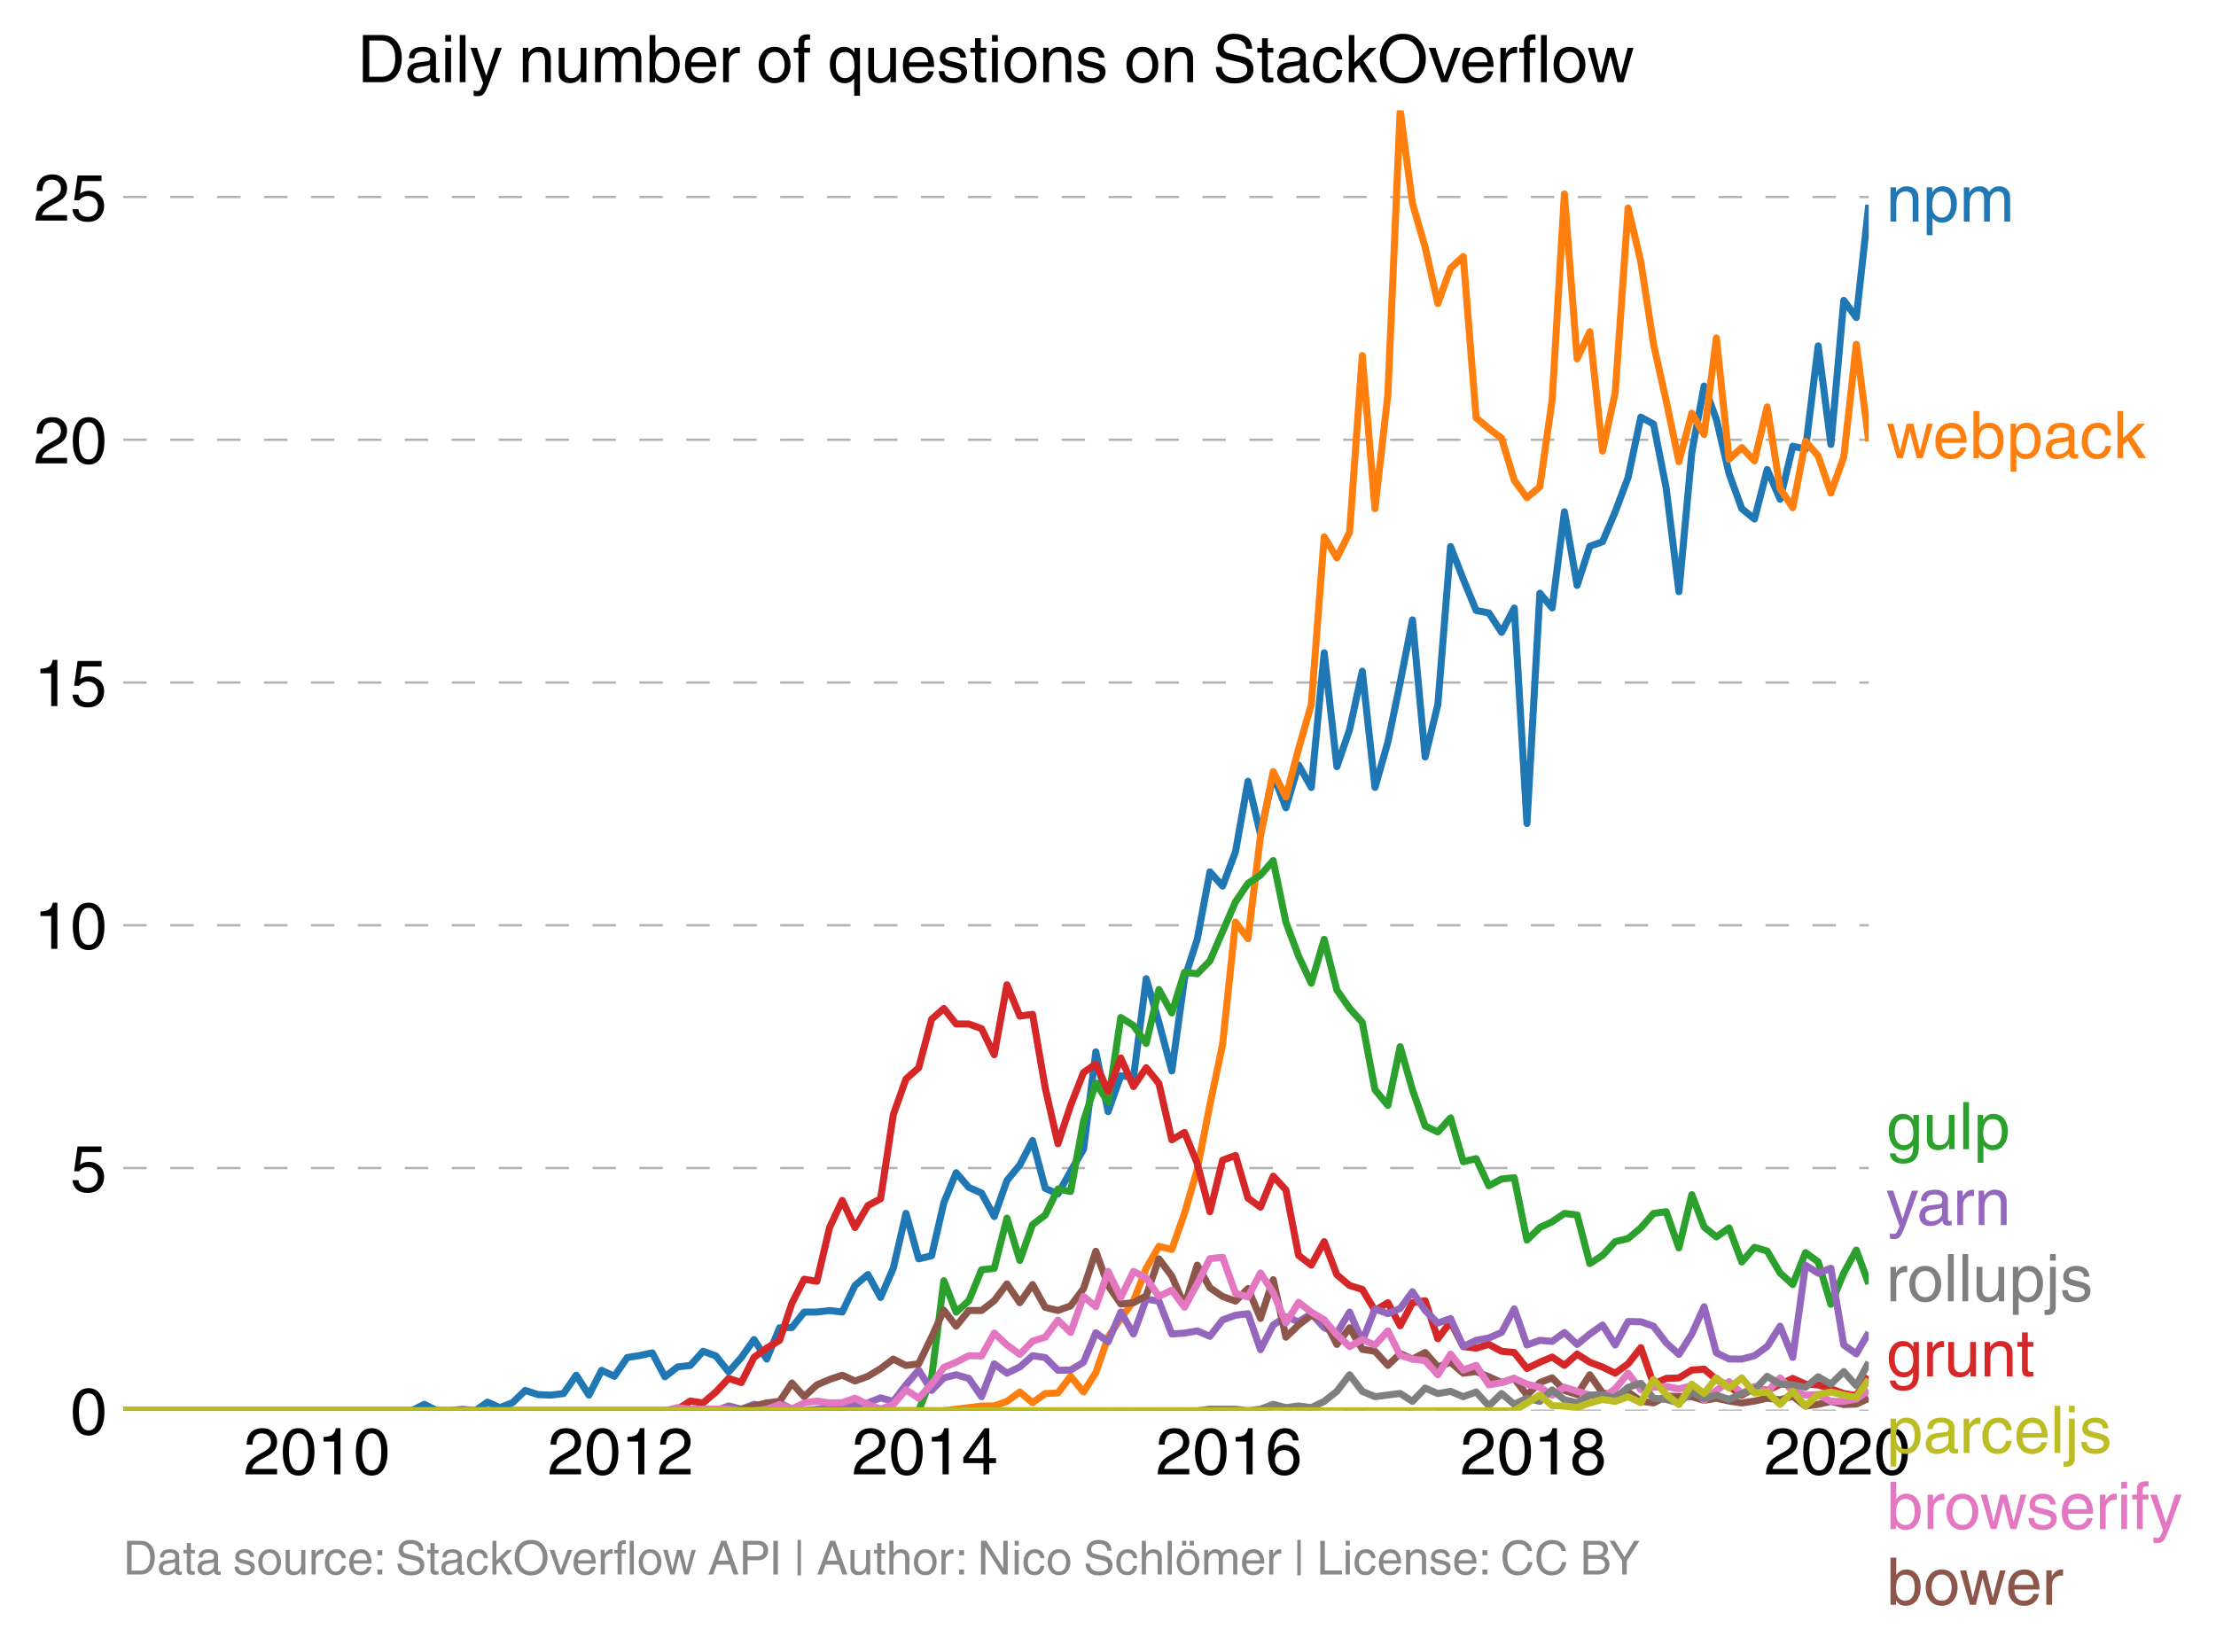 <svg height="469.56" viewBox="0 0 472.285 352.17" width="629.713" xmlns="http://www.w3.org/2000/svg" xmlns:xlink="http://www.w3.org/1999/xlink"><defs><style>*{stroke-linecap:butt;stroke-linejoin:round}</style></defs><g id="figure_1"><path d="M0 352.17h472.285V0H0z" fill="none" id="patch_1"/><g id="axes_1"><path d="M26.27 300.716h372v-277.2h-372z" fill="none" id="patch_2"/><g id="matplotlib.axis_1"><g id="xtick_1"><g id="text_1"><defs><path d="M4.39 45.125q0 12.39 6.391 18.781 6.406 6.407 17.938 6.407 9.656 0 15.812-5.86 6.157-5.86 6.157-15.14 0-7.22-3.547-12.188-3.532-4.953-10.422-8.703l-12.11-6.64Q13.922 15.921 12.5 8.296h38.188V0H2.593q.39 9.906 4.297 16.5 3.906 6.594 12.203 11.375l12.593 7.328q5.032 2.89 7.329 5.984 2.297 3.094 2.297 8.516 0 5.375-3.766 9.031-3.75 3.672-10.156 3.672-7.078 0-10.594-4.672-3.516-4.656-3.61-12.609z" id="HelveticaWorld-Regular-50"/><path d="M42.484 34.188q0 14.109-3.734 21.156-3.734 7.062-10.969 7.062-7.078 0-10.89-7.062-3.797-7.047-3.797-21.157 0-13.671 3.75-20.937Q20.609 6 27.78 6q7.235 0 10.969 7 3.734 7.016 3.734 21.188zm9.422 0q0-17.297-6.25-26.704-6.25-9.39-17.875-9.39-12.062 0-18.062 9.734-6 9.75-6 26.36 0 17.03 6.14 26.578 6.157 9.547 17.922 9.547 11.625 0 17.875-9.5t6.25-26.626z" id="HelveticaWorld-Regular-48"/><path d="M35.89 0h-9.374v49.906H10.109v6.985q8.594.28 12.782 2.75Q27.094 62.109 29 70.313h6.89z" id="HelveticaWorld-Regular-49"/></defs><g transform="matrix(.14 0 0 -.14 51.96 314.266)"><use xlink:href="#HelveticaWorld-Regular-50"/><use x="55.615" xlink:href="#HelveticaWorld-Regular-48"/><use x="111.23" xlink:href="#HelveticaWorld-Regular-49"/><use x="166.846" xlink:href="#HelveticaWorld-Regular-48"/></g></g></g><g id="xtick_2"><g transform="matrix(.14 0 0 -.14 116.733 314.266)" id="text_2"><use xlink:href="#HelveticaWorld-Regular-50"/><use x="55.615" xlink:href="#HelveticaWorld-Regular-48"/><use x="111.23" xlink:href="#HelveticaWorld-Regular-49"/><use x="166.846" xlink:href="#HelveticaWorld-Regular-50"/></g></g><g id="xtick_3"><g id="text_3"><defs><path d="M10.594 24.703h22.61v31.89h-.188zM42 17.093V0h-8.797v17.094H2.484v8.593L34.72 70.314H42v-45.61h10.297v-7.61z" id="HelveticaWorld-Regular-52"/></defs><g transform="matrix(.14 0 0 -.14 181.595 314.266)"><use xlink:href="#HelveticaWorld-Regular-50"/><use x="55.615" xlink:href="#HelveticaWorld-Regular-48"/><use x="111.23" xlink:href="#HelveticaWorld-Regular-49"/><use x="166.846" xlink:href="#HelveticaWorld-Regular-52"/></g></g></g><g id="xtick_4"><g id="text_4"><defs><path d="M14.11 21.578q0-6.875 4.093-11.234Q22.313 6 28.906 6q6.297 0 10.032 4.438 3.734 4.453 3.734 11.687 0 6.297-3.688 10.547-3.687 4.25-10.468 4.25-6.594 0-10.5-4.156-3.907-4.157-3.907-11.188zM41.702 51.61q-.984 5.375-3.984 8.078-3 2.72-8.125 2.72-8.11 0-12.36-7.923-4.25-7.906-4.343-18.109l.203-.188q5.61 8.641 16.687 8.641 8.844 0 15.438-5.86 6.593-5.859 6.593-16.452 0-10.5-6.25-17.47-6.25-6.952-16.843-6.952-12.219 0-18.563 8.687-6.344 8.703-6.344 25.938 0 16.593 6.485 27.093 6.5 10.5 19.484 10.5 8.407 0 14.219-5.015 5.813-5 6.297-13.688z" id="HelveticaWorld-Regular-54"/></defs><g transform="matrix(.14 0 0 -.14 246.368 314.266)"><use xlink:href="#HelveticaWorld-Regular-50"/><use x="55.615" xlink:href="#HelveticaWorld-Regular-48"/><use x="111.23" xlink:href="#HelveticaWorld-Regular-49"/><use x="166.846" xlink:href="#HelveticaWorld-Regular-54"/></g></g></g><g id="xtick_5"><g id="text_5"><defs><path d="M27.594 40.578q5.422 0 8.953 3.094 3.547 3.11 3.547 8.234 0 4.594-3.407 7.547-3.39 2.953-9.687 2.953-5.61 0-8.672-3.11-3.047-3.093-3.047-7.874 0-5.125 3.813-7.984 3.812-2.86 8.5-2.86zm.093-7.562q-6.78 0-10.64-3.766-3.86-3.766-3.86-9.234 0-6.297 3.907-10.157Q21 6 28.219 6q6.406 0 10.234 3.86 3.828 3.859 3.828 10.265 0 5.469-3.828 9.172-3.828 3.719-10.766 3.719zM49.22 52.203q0-10.594-9.032-14.797 6.204-2.781 8.86-7.36 2.656-4.562 2.656-9.733 0-10.016-6.453-16.125-6.438-6.094-17.375-6.094-9.563 0-16.813 5.25-7.25 5.25-7.25 17.062 0 11.922 11.907 16.907-9.516 3.796-9.516 13.671 0 8.297 5.64 13.813 5.641 5.516 15.641 5.516 10.016 0 15.875-5.204 5.86-5.203 5.86-12.906z" id="HelveticaWorld-Regular-56"/></defs><g transform="matrix(.14 0 0 -.14 311.23 314.266)"><use xlink:href="#HelveticaWorld-Regular-50"/><use x="55.615" xlink:href="#HelveticaWorld-Regular-48"/><use x="111.23" xlink:href="#HelveticaWorld-Regular-49"/><use x="166.846" xlink:href="#HelveticaWorld-Regular-56"/></g></g></g><g id="xtick_6"><g transform="matrix(.14 0 0 -.14 376.003 314.266)" id="text_6"><use xlink:href="#HelveticaWorld-Regular-50"/><use x="55.615" xlink:href="#HelveticaWorld-Regular-48"/><use x="111.23" xlink:href="#HelveticaWorld-Regular-50"/><use x="166.846" xlink:href="#HelveticaWorld-Regular-48"/></g></g></g><g id="matplotlib.axis_2"><g id="ytick_1"><path clip-path="url(#pef6ea72d68)" d="M26.27 300.716h372" fill="none" stroke="#000" stroke-dasharray="5,5" stroke-opacity=".3" stroke-width=".5" id="line2d_7"/><use xlink:href="#HelveticaWorld-Regular-48" transform="matrix(.14 0 0 -.14 14.985 305.74)" id="text_7"/></g><g id="ytick_2"><path clip-path="url(#pef6ea72d68)" d="M26.27 248.972h372" fill="none" stroke="#000" stroke-dasharray="5,5" stroke-opacity=".3" stroke-width=".5" id="line2d_9"/><g id="text_8"><defs><path d="M14.703 40.922q5.813 4.39 13.625 4.39 9.469 0 16.281-6.296 6.813-6.297 6.813-16.22 0-10.78-6.578-17.796-6.563-7-18.422-7-10.313 0-16.266 5.047Q4.203 8.109 3.22 17.39h9.094q.671-5.672 4.437-8.672 3.766-3 10.453-3 6.485 0 10.64 4.484Q42 14.703 42 21.688q0 7.125-4.36 11.421-4.343 4.297-11.218 4.297-7.813 0-13.047-6.687l-7.563.39 5.266 37.594h36.438v-8.5H17.672z" id="HelveticaWorld-Regular-53"/></defs><use xlink:href="#HelveticaWorld-Regular-53" transform="matrix(.14 0 0 -.14 14.985 253.997)"/></g></g><g id="ytick_3"><path clip-path="url(#pef6ea72d68)" d="M26.27 197.228h372" fill="none" stroke="#000" stroke-dasharray="5,5" stroke-opacity=".3" stroke-width=".5" id="line2d_11"/><g transform="matrix(.14 0 0 -.14 7.2 202.253)" id="text_9"><use xlink:href="#HelveticaWorld-Regular-49"/><use x="55.615" xlink:href="#HelveticaWorld-Regular-48"/></g></g><g id="ytick_4"><path clip-path="url(#pef6ea72d68)" d="M26.27 145.484h372" fill="none" stroke="#000" stroke-dasharray="5,5" stroke-opacity=".3" stroke-width=".5" id="line2d_13"/><g transform="matrix(.14 0 0 -.14 7.2 150.509)" id="text_10"><use xlink:href="#HelveticaWorld-Regular-49"/><use x="55.615" xlink:href="#HelveticaWorld-Regular-53"/></g></g><g id="ytick_5"><path clip-path="url(#pef6ea72d68)" d="M26.27 93.74h372" fill="none" stroke="#000" stroke-dasharray="5,5" stroke-opacity=".3" stroke-width=".5" id="line2d_15"/><g transform="matrix(.14 0 0 -.14 7.2 98.765)" id="text_11"><use xlink:href="#HelveticaWorld-Regular-50"/><use x="55.615" xlink:href="#HelveticaWorld-Regular-48"/></g></g><g id="ytick_6"><path clip-path="url(#pef6ea72d68)" d="M26.27 41.996h372" fill="none" stroke="#000" stroke-dasharray="5,5" stroke-opacity=".3" stroke-width=".5" id="line2d_17"/><g transform="matrix(.14 0 0 -.14 7.2 47.02)" id="text_12"><use xlink:href="#HelveticaWorld-Regular-50"/><use x="55.615" xlink:href="#HelveticaWorld-Regular-53"/></g></g></g><path clip-path="url(#pef6ea72d68)" d="M26.27 300.716h61.446l2.707-1.38 2.708 1.38h8.161l2.618-1.848 2.615 1.18 2.708-1.057 2.707-2.615 2.706.89 2.706.112 2.75-.334 2.707-3.917 2.708 4.25 2.705-5.285 2.706 1.28 2.75-4.006 2.663-.426 2.66-.576 2.708 5.108 2.706-2.103 2.706-.312 2.707-3.026 2.75 1.001 2.707 3.405 2.708-3.071 2.704-3.828 2.706 4.162 2.751-6.677 2.618-.048 2.615-3.29 2.708-.011 2.707-.323 2.706.323 2.706-5.664 2.75-2.337 2.707 4.896 2.708-6.231 2.705-11.707 2.706 9.704 2.75-.668 2.618-11.303 2.616-6.39 2.708 3.138 2.706 1.202 2.706 5.007 2.707-7.678 2.75-3.338 2.707-5.197 2.708 10.204 2.704 1.18 2.706-4.852 2.751-4.674 2.618-20.757 2.615 12.745 2.708-7.644 2.707.3 2.706-20.998 2.706 9.314 2.75 10.349 2.707-19.663 2.708-8.38 2.705-14.387 2.706 3.037 2.75-7.344 2.663-15 2.66 11.328 2.708-12.719 2.706 7.044 2.706-9.114 2.707 4.774 2.75-28.71 2.706 24.281 2.709-7.923 2.704-12.43 2.706 24.782 2.751-9.681 2.618-12.686 2.615-13.353 2.708 29.221 2.707-11.194 2.706-33.65 2.706 6.943 2.75 6.677 2.707.523 2.708 4.15 2.705-5.185 2.706 45.913 2.75-49.073 2.618 3.135 2.616-20.494 2.708 15.69 2.706-8.346 2.706-.968 2.707-6.376 2.75-7.345 2.707-12.841 2.708 1.49 2.704 13.688 2.706 22.033 2.751-29.711 2.618-14.128 2.615 7.117 2.708 11.584 2.707 7.445 2.706 2.214 2.706-10.56 2.75 6.343 2.707-11.306 2.708.623 2.705-22.01 2.706 21.009 2.75-30.713 2.663 3.66 2.66-24.024h0" fill="none" stroke="#1f77b4" stroke-linecap="square" stroke-width="1.5" id="line2d_19"/><path clip-path="url(#pef6ea72d68)" d="M26.27 300.716h174.888l8.03-1.001 2.706-.034 2.707-.968 2.75-2.003 2.707 2.281 2.708-1.947 2.704-.122 2.706-3.55 2.751 3.338 2.618-4.125 2.615-7.559 2.708-3.972 2.707-3.706 2.706-6.988 2.706-4.696 2.75.668 2.707-7.7 2.708-9.326 2.705-13.787 2.706-12.92 2.75-26.038 2.663 3.522 2.66-21.883 2.708-13.743 2.706 5.397 2.706-10.226 2.707-9.47 2.75-35.72 2.706 4.484 2.709-5.486 2.704-37.634 2.706 32.627 2.751-24.37 2.618-60.543 2.615 19.816 2.708 9.358 2.707 12.007 2.706-7.523 2.706-2.492 2.75 34.385 2.707 2.259 2.708 2.08 2.705 8.958 2.706 3.728 2.75-2.337 2.618-18.516 2.616-43.91 2.708 35.163 2.706-5.786 2.706 25.449 2.707-12.43 2.75-39.392 2.707 11.462 2.708 17.581 2.704 12.085 2.706 12.953 2.751-10.349 2.618 4.566 2.615-20.59 2.708 25.839 2.707-2.47 2.706 2.815 2.706-11.495 2.75 17.359 2.707 4.14 2.708-14.155 2.705 3.116 2.706 7.9 2.75-7.678 2.663-24.012 2.66 20.674h0" fill="none" stroke="#ff7f0e" stroke-linecap="square" stroke-width="1.5" id="line2d_20"/><path clip-path="url(#pef6ea72d68)" d="M26.27 300.716h169.52l2.75-7.01 2.618-20.71 2.616 6.689 2.708-2.426 2.706-6.588 2.706-.311 2.707-10.705 2.75 9.013 2.707-7.622 2.708-2.059 2.704-5.53 2.706.523 2.751-15.023 2.618-8.095 2.615 4.09 2.708-18.061 2.707 1.703 2.706 3.816 2.706-11.495 2.75 5.008 2.707-8.69 2.708.344 2.705-2.76 5.457-12.596 2.662-3.914 2.66-1.761 2.708-3.116 2.706 13.13 2.706 7.222 2.707 5.798 2.75-9.347 2.706 10.794 2.709 3.894 2.704 3.005 2.706 14.355 2.751 3.338 2.618-12.519 2.615 9.18 2.708 7.723 2.707 1.291 2.706-3.016 2.706 9.359 2.75-.668 2.707 5.798 2.708-1.458 2.705-.267 2.706 13.287 2.75-2.671 2.618-1.228 2.616-1.777 2.708.323 2.706 10.36 2.706-1.736 2.707-2.938 2.75-.667 2.707-2.26 2.708-3.082 2.704-.367 2.706 7.712 2.751-11.35 2.618 6.89 2.615 2.123 2.708-1.925 2.707 7.266 2.706-3.127 2.706.79 2.75 4.674 2.707 2.47 2.708-6.81 2.705 1.98 2.706 9.037 2.75-6.677 2.663-4.88 2.66 7.217h0" fill="none" stroke="#2ca02c" stroke-linecap="square" stroke-width="1.5" id="line2d_21"/><path clip-path="url(#pef6ea72d68)" d="M26.27 300.716H141.71l2.706-.334 2.706-1.736 2.707.401 2.75-2.337 2.707-2.893 2.708.89 2.704-5.374 2.706-1.97 2.751-1.67 2.618-7.892 2.615-5.127 2.708.445 2.707-11.461 2.706-5.787 2.706 5.787 2.75-4.674 2.707-1.458 2.708-17.904 2.705-7.623 2.706-2.392 2.75-10.349 2.618-2.289 2.616 3.29 2.708.012 2.706.99 2.706 5.564 2.707-14.911 2.75 6.677 2.707-.39 2.708 15.746 2.704 11.85 2.706-8.178 2.751-7.01 2.618-1.813 2.615 5.818 2.708-7.099 2.707 6.098 2.706-4.028 2.706 3.36 2.75 12.018 2.707-1.58 2.708 6.588 2.705 10.315 2.706-10.983 2.75-1.001 2.663 9.094 2.66 1.922 2.708-6.62 2.706 2.948 2.706 13.954 2.707 2.07 2.75-5.008 2.706 7.078 2.709 2.27 2.704.834 2.706 4.507 2.751-1.67 2.618 4.925 2.615-4.924 2.708-.423 2.707 8.101 2.706-3.617 2.706 5.286 2.75.334 2.707-.79 2.708 1.458 2.705.267 2.706 3.405 2.75-1.336 2.618-1.108 2.616 1.776 2.708-2.392 2.706 1.724 2.706 1.035 2.707 1.302 2.75-2.003 2.707-3.438 2.708 7.778 2.704-1.224 2.706-.111 2.751-1.67 2.618-.19 2.615 2.194 2.708 1.502 2.707 1.836 2.706-1.491 2.706.49 5.457-2.56 2.708 1.224 2.705.156 2.706.846 2.75 1.001 2.663.46 2.66-4.132h0" fill="none" stroke="#d62728" stroke-linecap="square" stroke-width="1.5" id="line2d_22"/><path clip-path="url(#pef6ea72d68)" d="M26.27 300.716h69.565l2.706-.334 2.751.334h51.286l2.707-1.035 2.708.701 2.704-1.046 2.706.379 2.751-.668 2.618 1.3 2.615.37 5.415-.668 2.706-.023 2.706-.645 2.75-.334 2.707-1.09 2.708.756 2.705-3.516 2.706-3.16 2.75 4.34 2.618-2.683 2.616-.656 2.708.779 2.706 3.895 2.706-7 2.707 1.992 2.75-1.335 2.707-2.381 2.708.378 2.704 2.726 2.706-.055 2.751-1.67 2.618-6.283 2.615 1.944 2.708-6.354 2.707 4.684 2.706-7.444 2.706.434 2.75 7.01 2.707-.2 2.708-.467 2.705 1.157 2.706-3.494 2.75-1.002 2.663-.333 2.66 7.678 2.708-5.264 2.706-1.747 2.706 1.057 2.707-1.724 2.75 3.004 2.706 1.135 2.709-4.473 2.704 6.198 2.706-6.866 2.751 1.002 2.618-1.11 2.615-3.564 2.708 3.984 2.707 2.693 2.706-.968 2.706 5.975 2.75-1.335 2.707-.5 2.708-1.17 2.705-5.04 2.706 7.711 2.75-1.001 2.618.238 2.616-1.907 2.708 2.548 2.706-2.215 2.706-1.925 2.707 4.262 2.75-5.007 2.707.055 2.708.946 2.704 3.539 2.706 2.47 2.751-4.34 2.618-5.818 2.615 9.824 2.708 1.314 2.707.022 2.706-.712 2.706-1.959 2.75-4.34 2.707 6.644 2.708-19.663 2.705 1.725 2.706-1.057 2.75 16.357 2.663 1.888 2.66-4.558h0" fill="none" stroke="#9467bd" stroke-linecap="square" stroke-width="1.5" id="line2d_23"/><path clip-path="url(#pef6ea72d68)" d="M26.27 300.716h129.015l2.708-.334 5.41-1.335 2.751-.334 2.618-3.91 2.615 2.909 2.708-2.515 2.707-1.157 2.706-.913 2.706 1.246 2.75-1.001 2.707-1.625 2.708-2.047 2.705 1.357 2.706-.356 2.75-5.675 2.618-5.747 2.616 3.41 2.708-3.36 2.706.022 2.706-2.092 2.707-3.583 2.75 4.006 2.707-3.873 2.708 4.874 2.704.646 2.706-.98 2.751-3.672 2.618-7.964 2.615 7.297 2.708 3.939 2.707-.267 2.706-1.458 2.706-7.89 2.75 3.673 2.707 6.287 2.708-8.624 2.705 4.83 2.706 1.846 2.75 1.002 2.663-2.682 2.66 6.354 2.708-8.246 2.706 12.252 2.706-2.593 2.707-2.08 2.75 1.001 2.706 5.219 2.709-3.55 2.704 4.585 2.706.423 2.751 3.004 2.618-2.516 2.615 1.18 2.708-1.401 2.707 3.07 2.706-1 2.706 2.336 2.75-.334 2.707 1.102 2.708 1.235 2.705-.89 2.706 3.56 2.75-2.67 2.618-1.013 2.616 2.682 2.708.89 2.706-4.228 2.706 3.884 2.707.456 2.75-.668 2.707 1.936 2.708.401 2.704-1.435 5.457.1 2.618.787 2.615-.453 2.708.6 2.707.401 2.706-.4 2.706-.601 2.75.333 2.707-.767 2.708 2.103 2.705-.379 2.706-.623 2.75.668 2.663-.092 2.66-1.243h0" fill="none" stroke="#8c564b" stroke-linecap="square" stroke-width="1.5" id="line2d_24"/><path clip-path="url(#pef6ea72d68)" d="M26.27 300.716H141.71l2.706-.667 2.706.322h8.164l2.708.345h2.704l2.706-.334 2.751-1.001 2.618.966 2.615-1.3 2.708-.4 2.707.4 2.706-.056 2.706-.945 2.75 1.335 2.707.99 2.708-.99 2.705-3.15 2.706 1.815 2.75-3.005 2.618-3.565 2.616-1.109 2.708-1.38 2.706.045 2.706-4.874 2.707 2.537 2.75 2.003 2.707-2.815 2.708-.857 2.704-3.628 2.706 2.627 2.751-7.679 2.618 2.194 2.615-7.535 2.708 5.564 2.707-5.564 2.706 1.425 2.706 3.916 2.75-1.335 2.707 3.628 2.708-4.963 2.705-5.386 2.706-.29 2.75 7.679 2.663.771 2.66-5.111 2.708 4.195 2.706 6.488 2.706-4.418 2.707 2.08 2.75 1.67 2.706 3.15 2.709 2.525 2.704-1.491 2.706 1.157 2.751-3.004 2.618 5.198 2.615.81 2.708.323 2.707 3.016 2.706-4.395 2.706 3.394 2.75-1.002 2.707 4.162 2.708-.49 2.705-.89 2.706 1.224 2.75.668 2.618 1.68 2.616-1.68 5.414 1.669 2.706.579 2.707-1.914 2.75-3.339 2.707 3.528 2.708-.523 2.704-.167 2.706.5 2.751-.667 2.618 3.124 2.615-2.123 2.708-1.869 2.707 2.537 2.706-1.502 2.706 1.168 2.75-3.004 2.707 2.87 2.708.802 2.705-.111 2.706 1.446h2.75l2.663-.495 2.66-1.842h0" fill="none" stroke="#e377c2" stroke-linecap="square" stroke-width="1.5" id="line2d_25"/><path clip-path="url(#pef6ea72d68)" d="M26.27 300.716h228.882l2.705-.345 5.457.011 2.662.334 2.66-.334 2.708-1.046 2.706.713 2.706-.368 2.707.368 2.75-1.336 2.706-2.136 2.709-3.539 2.704 3.539 2.706 1.135 5.369-.692 2.615 1.693 2.708-2.826 2.707 1.157 2.706-.467 2.706 1.135 2.75-1.002 2.707 2.971 2.708-2.637 2.705 2.292 2.706-1.29 2.75.667 2.618-2.432 2.616 2.098 2.708.612 2.706-1.613 2.706-.111 2.707.779 2.75-2.337 2.707-.857 2.708 3.194 2.704.256 2.706.745 2.751-2.337 2.618 1.42 2.615-.752 2.708.924 2.707-1.258 2.706-.812 2.706-2.86 2.75 1.67 2.707.155 2.708.512 2.705-2.237 2.706 1.57 2.75-2.672 2.663 2.993 2.66-4.996h0" fill="none" stroke="#7f7f7f" stroke-linecap="square" stroke-width="1.5" id="line2d_26"/><path clip-path="url(#pef6ea72d68)" d="M26.27 300.716H322.72l5.457-3.338 2.617 2.23 2.616.107 2.708.311 2.706-.979 2.706-.745 2.707.411 2.75-1.001 2.707 1.28 2.708-4.952 2.704 3.227 2.706 2.114 2.751-4.34 2.618 1.98 2.615-3.315 2.708 2.18 2.707-2.18 2.706 3.216 2.706-.212 2.75 2.67 2.707-2.803 2.708 3.138 2.705-2.448 2.706-.557 2.75.668 2.663.483 2.66-3.821h0" fill="none" stroke="#bcbd22" stroke-linecap="square" stroke-width="1.5" id="line2d_27"/><g id="text_13"><defs><path d="M49.219 0h-8.844v32.172q0 7.422-2.594 10.578-2.578 3.156-8.578 3.156-5.906 0-9.875-4.5-3.953-4.484-3.953-12.89V0H6.594v52.297h8.297v-7.375h.203q6.203 8.89 15.812 8.89 8.89 0 13.594-4.718 4.719-4.703 4.719-13.5z" id="HelveticaWorld-Regular-110"/><path d="M14.984 23.688q0-8.407 4.094-13 4.11-4.579 10.219-4.579 6.687 0 10.39 5.438 3.72 5.453 3.72 14.765 0 10.22-3.563 14.907-3.563 4.687-10.735 4.687-6.984 0-10.562-5.5-3.563-5.5-3.563-16.718zm-8.39 28.609h8.297v-7.375h.203q5.61 8.89 15.625 8.89 10.11 0 15.937-7.359 5.828-7.344 5.828-18.766 0-12.796-5.953-21Q40.578-1.515 29.5-1.515q-9.094 0-13.922 7.032h-.203v-26.22H6.594z" id="HelveticaWorld-Regular-112"/><path d="M6.594 52.297h8.297v-7.375h.203q5.906 8.89 15.812 8.89 9.813 0 13.922-8.5 3.75 4.594 7.266 6.547 3.515 1.953 8.703 1.953 6.781 0 11.484-4.453Q77 44.922 77 36.187V0h-8.781v33.797q0 6.094-2.297 9.094-2.297 3.015-7.422 3.015-5.172 0-8.75-4.203-3.563-4.203-3.563-9.812V0h-8.78v36.188q0 4.53-2.11 7.124-2.094 2.594-6.094 2.594-6.297 0-10.062-4.687-3.766-4.688-3.766-12.703V0H6.594z" id="HelveticaWorld-Regular-109"/></defs><g transform="matrix(.14 0 0 -.14 401.99 47.24)" fill="#1f77b4"><use xlink:href="#HelveticaWorld-Regular-110"/><use x="55.176" xlink:href="#HelveticaWorld-Regular-112"/><use x="111.67" xlink:href="#HelveticaWorld-Regular-109"/></g></g><g id="text_14"><defs><path d="M25.594 0h-8.985L1.516 52.297h9.468L21 11.187h.188l10.109 41.11h9.922l10.203-41.11h.187l10.594 41.11h8.703L55.812 0h-9.234L35.984 40.484h-.187z" id="HelveticaWorld-Regular-119"/><path d="M42.484 30.328q-.687 8.485-4.5 12.031-3.797 3.547-10.109 3.547-6.39 0-10.328-4.5-3.922-4.484-4.172-11.078zm8.391-13.922q-1.453-8.11-7.953-13.422-5.719-4.5-15.047-4.593-10.984.093-17.438 7.203Q4 12.704 4 24.704q0 13.78 6.64 21.437 6.641 7.672 18.47 7.672 10.593 0 16.546-7.922 5.953-7.907 5.953-22.594H13.375q0-8.203 3.813-12.703Q21 6.109 28.608 6.109q5.375 0 9.235 3.235 3.86 3.25 4.25 7.062z" id="HelveticaWorld-Regular-101"/><path d="M43.406 26.313q0 10.5-3.718 15.046-3.704 4.547-10.579 4.547-6.984-.11-10.562-5.453Q14.984 35.11 14.984 25q0-10.297 4.297-14.594Q23.578 6.11 29.297 6.11q6.5 0 10.297 5.344 3.812 5.344 3.812 14.86zM6.594 0v71.781h8.781V45.703h.203q5.61 8.11 15.14 8.11 9.766 0 15.766-7.25t6-18.876q0-13.093-6.062-21.156Q40.375-1.516 29.5-1.516q-9.578 0-14.406 8.016h-.203V0z" id="HelveticaWorld-Regular-98"/><path d="M38.375 26.703q-.969-1.015-3.828-1.656-2.86-.625-10.672-1.656-5.766-.688-8.469-2.844-2.703-2.14-2.703-5.656 0-4.297 2.281-6.688 2.297-2.39 7.329-2.39 6.296 0 11.171 3.578 4.891 3.593 4.891 8.718zM6.203 36.375q.297 8.844 5.734 13.14 5.454 4.297 15.844 4.297 8.297 0 13.907-3.765 5.624-3.75 5.624-10.844V9.078Q47.313 6 50.094 6q1.125 0 2.89.39V0Q50.594-.984 48-.984q-4.5 0-6.703 1.921-2.188 1.938-2.281 6.047-7.516-8.5-18.891-8.5-7.422 0-11.922 4.204Q3.72 6.89 3.72 13.624q0 6.89 3.906 11.125Q11.531 29 19 29.89l15.516 1.891q4.203.64 4.203 6.203 0 4.11-3.047 6.297-3.047 2.203-9.25 2.203-5.516 0-8.485-2.437-2.953-2.438-3.53-7.672z" id="HelveticaWorld-Regular-97"/><path d="M39.594 34.719q-1.89 11.187-12.39 11.187-6.5 0-10.454-5.203-3.953-5.203-3.953-14.484 0-10.11 3.656-15.11 3.672-5 10.64-5 4.688 0 8.11 3.438 3.422 3.437 4.39 8.953h8.5q-1.312-9.703-6.859-14.86-5.547-5.156-14.328-5.156-10.297 0-16.89 7.047-6.594 7.063-6.594 19.172 0 13.281 6.594 21.188 6.593 7.922 18.5 7.922 8.687 0 13.843-5.204 5.157-5.203 5.735-13.89z" id="HelveticaWorld-Regular-99"/><path d="M50 0H38.719L22.406 26.422l-7.312-6.594V0h-8.5v71.781h8.5v-41.61l22.5 22.126H48.78L28.813 32.813z" id="HelveticaWorld-Regular-107"/></defs><g transform="matrix(.14 0 0 -.14 401.99 97.65)" fill="#ff7f0e"><use xlink:href="#HelveticaWorld-Regular-119"/><use x="70.912" xlink:href="#HelveticaWorld-Regular-101"/><use x="126.332" xlink:href="#HelveticaWorld-Regular-98"/><use x="182.826" xlink:href="#HelveticaWorld-Regular-112"/><use x="239.32" xlink:href="#HelveticaWorld-Regular-97"/><use x="294.252" xlink:href="#HelveticaWorld-Regular-99"/><use x="345.521" xlink:href="#HelveticaWorld-Regular-107"/></g></g><g id="text_15"><defs><path d="M12.984 26.313q0-9.61 3.813-14.907Q20.609 6.11 27.094 6.11q6.312 0 10.312 4.579 4 4.593 4 13 0 11.03-3.5 16.625-3.484 5.593-10.61 5.593-7.171 0-10.75-4.765-3.562-4.766-3.562-14.828zM49.812 2.983q0-12.609-6.062-18.797-6.047-6.203-18.266-6.203-8.78 0-13.984 4.047Q6.297-13.922 5.516-6.39h8.796q.672-3.812 3.532-6.062 2.86-2.25 8.281-2.25 7.375 0 11.125 3.969 3.766 3.953 3.766 12.828v3.719h-.188q-4.937-7.329-13.922-7.329-11.187 0-17.093 8.25-5.907 8.25-5.907 20.953 0 11.625 5.953 18.875 5.97 7.25 15.829 7.25 9.906 0 15.625-8.89h.187v7.375h8.313z" id="HelveticaWorld-Regular-103"/><path d="M6.11 52.297h8.78V17.578q0-5.765 2.61-8.625Q20.125 6.11 25 6.11q6.781 0 10.594 4.797 3.812 4.813 3.812 12.578v28.813h8.782V0H39.89v7.625l-.188.188q-4.984-9.329-16.61-9.329-7.515 0-12.25 4.094Q6.11 6.688 6.11 14.703z" id="HelveticaWorld-Regular-117"/><path d="M15.375 0H6.594v71.781h8.781z" id="HelveticaWorld-Regular-108"/></defs><g transform="matrix(.14 0 0 -.14 401.99 244.96)" fill="#2ca02c"><use xlink:href="#HelveticaWorld-Regular-103"/><use x="55.908" xlink:href="#HelveticaWorld-Regular-117"/><use x="110.693" xlink:href="#HelveticaWorld-Regular-108"/><use x="132.715" xlink:href="#HelveticaWorld-Regular-112"/></g></g><g id="text_16"><defs><path d="M15.375 0H6.594v52.297h8.297v-8.688h.203q5.703 10.203 14.687 10.203 1.422 0 2.297-.296V44.39h-3.266q-5.906 0-9.671-4.016-3.766-4-3.766-9.953z" id="HelveticaWorld-Regular-114"/><path d="M17.188 45.016V10.984q0-2 1.093-3.046 1.11-1.047 3.938-1.047h3.375V0Q20.797-.688 19-.688q-5.516 0-8.063 2.641-2.53 2.64-2.53 8.547v34.516H1.311v7.28h7.094v14.595h8.781V52.297h8.407v-7.281z" id="HelveticaWorld-Regular-116"/></defs><g transform="matrix(.14 0 0 -.14 401.99 293.378)" fill="#d62728"><use xlink:href="#HelveticaWorld-Regular-103"/><use x="55.908" xlink:href="#HelveticaWorld-Regular-114"/><use x="88.477" xlink:href="#HelveticaWorld-Regular-117"/><use x="143.262" xlink:href="#HelveticaWorld-Regular-110"/><use x="198.438" xlink:href="#HelveticaWorld-Regular-116"/></g></g><g id="text_17"><defs><path d="M39.016 52.297h9.562L29.891.984q-.5-1.375-.985-2.593-4.25-11.329-7.328-15.547-3.078-4.235-9.953-4.235-3.61 0-5.906.782v8.015q2.484-.89 5.468-.89 3.22 0 4.704 2.03 1.5 2.032 4.421 9.938L.875 52.297h9.922L24.812 9.719H25z" id="HelveticaWorld-Regular-121"/></defs><g transform="matrix(.14 0 0 -.14 401.99 261.125)" fill="#9467bd"><use xlink:href="#HelveticaWorld-Regular-121"/><use x="46.734" xlink:href="#HelveticaWorld-Regular-97"/><use x="101.666" xlink:href="#HelveticaWorld-Regular-114"/><use x="134.234" xlink:href="#HelveticaWorld-Regular-110"/></g></g><g id="text_18"><defs><path d="M12.703 26.219q0-8.735 3.953-14.375 3.953-5.64 11.219-5.64 7.531 0 11.438 5.905 3.906 5.907 3.906 14.11 0 8.297-3.907 14.078-3.906 5.797-11.437 5.797-6.969 0-11.078-5.453-4.094-5.438-4.094-14.422zm-8.984 0q0 11.672 6.484 19.625 6.5 7.968 17.672 7.968 11.438 0 17.875-8.062 6.453-8.047 6.453-19.531 0-11.516-6.406-19.625-6.39-8.11-17.922-8.11-11.078 0-17.625 7.86-6.531 7.86-6.531 19.875z" id="HelveticaWorld-Regular-111"/></defs><g transform="matrix(.14 0 0 -.14 401.99 342.071)" fill="#8c564b"><use xlink:href="#HelveticaWorld-Regular-98"/><use x="56.494" xlink:href="#HelveticaWorld-Regular-111"/><use x="110.902" xlink:href="#HelveticaWorld-Regular-119"/><use x="181.814" xlink:href="#HelveticaWorld-Regular-101"/><use x="237.234" xlink:href="#HelveticaWorld-Regular-114"/></g></g><g id="text_19"><defs><path d="M36.078 37.406q-.187 4.688-3.344 6.735-3.14 2.047-9.047 2.047-4.296 0-7.359-1.907-3.047-1.89-3.047-5.468 0-2.829 1.797-4.172 1.813-1.344 7.828-2.86l8.688-2.187q7.906-2 11.297-5.11 3.406-3.093 3.406-8.656 0-7.719-5.64-12.531-5.641-4.813-15.063-4.813-11 0-16.64 4.563-5.626 4.578-5.735 13.75h8.5q.203-5.422 3.594-8.063 3.39-2.625 10.171-2.625 5.516 0 8.766 2.188 3.25 2.203 3.25 6.11 0 2.78-2.11 4.437-2.093 1.672-8.296 3.078l-10.203 2.5q-6.203 1.562-9.157 4.656-2.953 3.094-2.953 8.031 0 7.72 5.516 12.203 5.531 4.5 14.406 4.5 9.485 0 14.531-4.624 5.047-4.61 5.344-11.782z" id="HelveticaWorld-Regular-115"/><path d="M6.594 61.813v9.968h8.781v-9.969zM15.375 0H6.594v52.297h8.781z" id="HelveticaWorld-Regular-105"/><path d="M17.188 45.016V0H8.405v45.016H1.22v7.28h7.187v8.985q0 5.907 3.578 8.703 3.594 2.813 10.032 2.813 2.203 0 3.968-.188v-7.906q-1.562.188-3.578.188-2.922 0-4.078-1.438-1.14-1.437-1.14-4.656v-6.5h8.796v-7.281z" id="HelveticaWorld-Regular-102"/></defs><g transform="matrix(.14 0 0 -.14 401.99 325.924)" fill="#e377c2"><use xlink:href="#HelveticaWorld-Regular-98"/><use x="56.494" xlink:href="#HelveticaWorld-Regular-114"/><use x="88.063" xlink:href="#HelveticaWorld-Regular-111"/><use x="142.471" xlink:href="#HelveticaWorld-Regular-119"/><use x="213.383" xlink:href="#HelveticaWorld-Regular-115"/><use x="263.383" xlink:href="#HelveticaWorld-Regular-101"/><use x="318.803" xlink:href="#HelveticaWorld-Regular-114"/><use x="351.371" xlink:href="#HelveticaWorld-Regular-105"/><use x="373.393" xlink:href="#HelveticaWorld-Regular-102"/><use x="401.078" xlink:href="#HelveticaWorld-Regular-121"/></g></g><g id="text_20"><defs><path d="M15.375 61.813H6.594v9.968h8.781zm0-69.532q0-7.468-3.547-10.375Q8.297-21 2-21q-1.797 0-3.703.297v7.61H.594q3.703 0 4.843 1.109 1.157 1.093 1.157 5.296v58.985h8.781z" id="HelveticaWorld-Regular-106"/></defs><g transform="matrix(.14 0 0 -.14 401.99 277.37)" fill="#7f7f7f"><use xlink:href="#HelveticaWorld-Regular-114"/><use x="31.568" xlink:href="#HelveticaWorld-Regular-111"/><use x="87.477" xlink:href="#HelveticaWorld-Regular-108"/><use x="109.498" xlink:href="#HelveticaWorld-Regular-108"/><use x="131.52" xlink:href="#HelveticaWorld-Regular-117"/><use x="186.305" xlink:href="#HelveticaWorld-Regular-112"/><use x="242.799" xlink:href="#HelveticaWorld-Regular-106"/><use x="264.82" xlink:href="#HelveticaWorld-Regular-115"/></g></g><g transform="matrix(.14 0 0 -.14 401.99 309.71)" fill="#bcbd22" id="text_21"><use xlink:href="#HelveticaWorld-Regular-112"/><use x="56.494" xlink:href="#HelveticaWorld-Regular-97"/><use x="111.426" xlink:href="#HelveticaWorld-Regular-114"/><use x="142.994" xlink:href="#HelveticaWorld-Regular-99"/><use x="194.264" xlink:href="#HelveticaWorld-Regular-101"/><use x="249.684" xlink:href="#HelveticaWorld-Regular-108"/><use x="271.705" xlink:href="#HelveticaWorld-Regular-106"/><use x="293.727" xlink:href="#HelveticaWorld-Regular-115"/></g><g id="text_22"><defs><path d="M17.828 8.297h18.797q9.766 0 15.281 7.5 5.516 7.5 5.516 20.484 0 12.844-5.563 19.969-5.562 7.125-16.062 7.234H17.828zM8.11 71.78h29.094q14.11 0 22.094-9.703 7.984-9.687 7.984-25.156 0-16.61-7.984-26.766Q51.313 0 36.813 0H8.108z" id="HelveticaWorld-Regular-68"/><path d="M19.094 41H8.687v10.594h10.407zm0-41H8.687v10.594h10.407z" id="HelveticaWorld-Regular-58"/><path d="M50.39 50.781q-.296 6.844-5.109 10.719-4.797 3.875-12.656 3.875-7.922 0-12.172-3.25-4.234-3.234-4.234-9.344 0-3.265 1.843-5.61 1.86-2.343 6.641-3.468l20.516-4.687q8.297-1.813 12.297-6.875 4.015-5.047 4.015-12.313 0-10.64-7.812-16.187-7.813-5.547-20.313-5.547-9.531 0-15.031 2.437-5.484 2.453-9.734 7.766-4.25 5.328-4.25 14.89h9.093q0-8 5.313-12.406 5.328-4.39 14.5-4.39 8.89 0 13.844 3.156 4.953 3.156 4.953 8.953 0 5.281-2.953 7.89Q46.188 29 37.594 31l-15.469 3.625q-7.719 1.75-11.531 6.125Q6.78 45.125 6.78 51.516q0 9.672 6.516 15.922 6.531 6.25 18.203 6.25 13.172 0 20.328-5.5 7.156-5.485 7.688-17.407z" id="HelveticaWorld-Regular-83"/><path d="M63.922 35.89q0 12.594-6.672 20.891-6.656 8.313-18.328 8.313-11.531 0-18.266-8.313-6.734-8.297-6.734-20.89 0-12.985 6.828-21.094 6.844-8.11 18.172-8.11 11.078 0 18.031 7.907 6.969 7.922 6.969 21.297zm9.953 0q0-16.062-9.281-26.937-9.266-10.86-25.672-10.86-16.516 0-25.766 10.86-9.25 10.875-9.25 26.938 0 16.109 9.25 26.953 9.25 10.843 25.766 10.843 16.89 0 25.922-11.046 9.031-11.032 9.031-26.75z" id="HelveticaWorld-Regular-79"/><path d="M39.406 52.297h9.625L29.11 0h-9.437L.594 52.297h10.203L24.422 9.719h.187z" id="HelveticaWorld-Regular-118"/><path d="M44 29.5L33.406 61.078h-.203L21.687 29.5zm-25.297-8.594L11.188 0h-9.97l27 71.781h10.985L65.187 0H54.594l-7.078 20.906z" id="HelveticaWorld-Regular-65"/><path d="M17.828 38.625H37.11q7.282 0 10.938 3.188 3.656 3.203 3.656 9.703 0 5.812-3.516 8.89-3.515 3.078-10.687 3.078H17.828zm0-38.625H8.11v71.781h32.266q9.625 0 15.484-5.594 5.86-5.593 5.86-14.578 0-9.328-5.672-15.312-5.656-5.969-15.672-5.969H17.828z" id="HelveticaWorld-Regular-80"/><path d="M17.828 0H8.11v71.781h9.72z" id="HelveticaWorld-Regular-73"/><path d="M9.422 73.688h7.281V-1.906H9.422z" id="HelveticaWorld-Regular-124"/><path d="M49.219 0h-8.844v34.188q0 6.296-2.438 9-2.437 2.718-7.953 2.718-6.797 0-10.703-4.406-3.906-4.39-3.906-12.984V0H6.594v71.781h8.781V45.312h.203q6 8.5 15.328 8.5 8.594 0 13.453-4.5 4.86-4.484 4.86-13.718z" id="HelveticaWorld-Regular-104"/><path d="M55.61 71.781h9.374V0h-10.78L17.577 58.016h-.187V0H8.109v71.781h11.375l35.938-57.969h.187z" id="HelveticaWorld-Regular-78"/><path d="M12.703 26.219q0-8.735 3.953-14.375 3.953-5.64 11.219-5.64 7.531 0 11.438 5.905 3.906 5.907 3.906 14.11 0 8.297-3.907 14.078-3.906 5.797-11.437 5.797-6.969 0-11.078-5.453-4.094-5.438-4.094-14.422zm-8.984 0q0 11.672 6.484 19.625 6.5 7.968 17.672 7.968 11.438 0 17.875-8.062 6.453-8.047 6.453-19.531 0-11.516-6.406-19.625-6.39-8.11-17.922-8.11-11.078 0-17.625 7.86-6.531 7.86-6.531 19.875zm36.734 35.406H31.47v10.156h8.984zm-16.219 0H15.25v10.156h8.984z" id="HelveticaWorld-Regular-246"/><path d="M17.672 8.594h36.531V0H8.11v71.781h9.563z" id="HelveticaWorld-Regular-76"/><path d="M58.016 50.203q-1.625 7.313-6.782 11.094-5.14 3.797-13.343 3.797-10.594 0-17.047-7.703-6.438-7.688-6.438-20.766 0-15.14 6.094-22.547 6.11-7.39 17.688-7.39 7.609 0 13.093 5.046 5.5 5.063 7.407 14.688h9.421Q66.22 12.594 57.625 5.344t-20.906-7.25q-14.703 0-23.516 10.11Q4.391 18.311 4.391 36.28q0 17.328 9.203 27.36 9.203 10.047 24.297 10.047 12.5 0 20.265-6.454 7.766-6.437 9.235-17.03z" id="HelveticaWorld-Regular-67"/><path d="M8.11 71.781h31.484q9.281 0 14.797-5.031 5.515-5.031 5.515-13.031 0-4.844-2.422-8.828-2.406-3.97-7.187-6.172 6.687-2.532 9.828-6.735 3.156-4.203 3.156-10.797 0-9.265-6.687-15.234Q49.906 0 38.922 0H8.109zm9.562-63.484h20.703q7.625 0 11.422 3.531 3.812 3.547 3.812 9.563 0 6.093-4.25 9.093Q45.125 33.5 36.812 33.5h-19.14zm0 33.11h17.625q7.719 0 11.312 2.796 3.594 2.813 3.594 8.781 0 5.125-3.406 7.813-3.39 2.687-11.39 2.687H17.671z" id="HelveticaWorld-Regular-66"/><path d="M37.313 0h-9.72v28.906L.485 71.781h11.329l20.609-34.469 20.562 34.47h11.422L37.312 28.905z" id="HelveticaWorld-Regular-89"/></defs><g transform="matrix(.1 0 0 -.1 26.27 335.614)" fill="#888"><use xlink:href="#HelveticaWorld-Regular-68"/><use x="72.021" xlink:href="#HelveticaWorld-Regular-97"/><use x="126.953" xlink:href="#HelveticaWorld-Regular-116"/><use x="154.639" xlink:href="#HelveticaWorld-Regular-97"/><use x="209.57" xlink:href="#HelveticaWorld-Regular-32"/><use x="233.984" xlink:href="#HelveticaWorld-Regular-115"/><use x="283.984" xlink:href="#HelveticaWorld-Regular-111"/><use x="339.893" xlink:href="#HelveticaWorld-Regular-117"/><use x="394.678" xlink:href="#HelveticaWorld-Regular-114"/><use x="426.246" xlink:href="#HelveticaWorld-Regular-99"/><use x="477.516" xlink:href="#HelveticaWorld-Regular-101"/><use x="532.936" xlink:href="#HelveticaWorld-Regular-58"/><use x="555.719" xlink:href="#HelveticaWorld-Regular-32"/><use x="580.133" xlink:href="#HelveticaWorld-Regular-83"/><use x="646.344" xlink:href="#HelveticaWorld-Regular-116"/><use x="674.029" xlink:href="#HelveticaWorld-Regular-97"/><use x="728.961" xlink:href="#HelveticaWorld-Regular-99"/><use x="780.23" xlink:href="#HelveticaWorld-Regular-107"/><use x="830.23" xlink:href="#HelveticaWorld-Regular-79"/><use x="908.014" xlink:href="#HelveticaWorld-Regular-118"/><use x="955.623" xlink:href="#HelveticaWorld-Regular-101"/><use x="1011.043" xlink:href="#HelveticaWorld-Regular-114"/><use x="1045.111" xlink:href="#HelveticaWorld-Regular-102"/><use x="1072.797" xlink:href="#HelveticaWorld-Regular-108"/><use x="1094.818" xlink:href="#HelveticaWorld-Regular-111"/><use x="1149.227" xlink:href="#HelveticaWorld-Regular-119"/><use x="1221.639" xlink:href="#HelveticaWorld-Regular-32"/><use x="1246.053" xlink:href="#HelveticaWorld-Regular-65"/><use x="1312.752" xlink:href="#HelveticaWorld-Regular-80"/><use x="1377.4" xlink:href="#HelveticaWorld-Regular-73"/><use x="1403.182" xlink:href="#HelveticaWorld-Regular-32"/><use x="1427.596" xlink:href="#HelveticaWorld-Regular-124"/><use x="1453.572" xlink:href="#HelveticaWorld-Regular-32"/><use x="1477.986" xlink:href="#HelveticaWorld-Regular-65"/><use x="1543.686" xlink:href="#HelveticaWorld-Regular-117"/><use x="1598.471" xlink:href="#HelveticaWorld-Regular-116"/><use x="1626.156" xlink:href="#HelveticaWorld-Regular-104"/><use x="1681.332" xlink:href="#HelveticaWorld-Regular-111"/><use x="1737.24" xlink:href="#HelveticaWorld-Regular-114"/><use x="1772.809" xlink:href="#HelveticaWorld-Regular-58"/><use x="1795.592" xlink:href="#HelveticaWorld-Regular-32"/><use x="1820.006" xlink:href="#HelveticaWorld-Regular-78"/><use x="1893.102" xlink:href="#HelveticaWorld-Regular-105"/><use x="1915.123" xlink:href="#HelveticaWorld-Regular-99"/><use x="1966.393" xlink:href="#HelveticaWorld-Regular-111"/><use x="2022.301" xlink:href="#HelveticaWorld-Regular-32"/><use x="2046.715" xlink:href="#HelveticaWorld-Regular-83"/><use x="2112.926" xlink:href="#HelveticaWorld-Regular-99"/><use x="2164.195" xlink:href="#HelveticaWorld-Regular-104"/><use x="2219.371" xlink:href="#HelveticaWorld-Regular-108"/><use x="2241.393" xlink:href="#HelveticaWorld-Regular-246"/><use x="2297.301" xlink:href="#HelveticaWorld-Regular-109"/><use x="2380.309" xlink:href="#HelveticaWorld-Regular-101"/><use x="2435.729" xlink:href="#HelveticaWorld-Regular-114"/><use x="2468.297" xlink:href="#HelveticaWorld-Regular-32"/><use x="2492.711" xlink:href="#HelveticaWorld-Regular-124"/><use x="2518.688" xlink:href="#HelveticaWorld-Regular-32"/><use x="2543.102" xlink:href="#HelveticaWorld-Regular-76"/><use x="2598.717" xlink:href="#HelveticaWorld-Regular-105"/><use x="2620.738" xlink:href="#HelveticaWorld-Regular-99"/><use x="2672.008" xlink:href="#HelveticaWorld-Regular-101"/><use x="2727.428" xlink:href="#HelveticaWorld-Regular-110"/><use x="2782.604" xlink:href="#HelveticaWorld-Regular-115"/><use x="2832.604" xlink:href="#HelveticaWorld-Regular-101"/><use x="2888.023" xlink:href="#HelveticaWorld-Regular-58"/><use x="2910.807" xlink:href="#HelveticaWorld-Regular-32"/><use x="2935.221" xlink:href="#HelveticaWorld-Regular-67"/><use x="3007.535" xlink:href="#HelveticaWorld-Regular-67"/><use x="3079.85" xlink:href="#HelveticaWorld-Regular-32"/><use x="3104.264" xlink:href="#HelveticaWorld-Regular-66"/><use x="3167.076" xlink:href="#HelveticaWorld-Regular-89"/></g></g><g id="text_23"><defs><path d="M41.5 23.688q0 11.125-3.5 16.671-3.484 5.547-10.61 5.547-6.874 0-10.593-4.5-3.703-4.484-3.703-15.093 0-9.422 3.75-14.813 3.765-5.39 10.36-5.39 5.812 0 10.046 4.39 4.25 4.39 4.25 13.188zm8.406-44.391H41.11V5.516h-.187Q35.89-1.516 27-1.516q-10.984 0-17 8.157-6 8.156-6 21.047 0 11.421 5.906 18.765 5.922 7.36 15.875 7.36 9.907 0 15.625-8.891h.203v7.375h8.297z" id="HelveticaWorld-Regular-113"/></defs><g transform="matrix(.14 0 0 -.14 76.204 17.516)"><use xlink:href="#HelveticaWorld-Regular-68"/><use x="72.021" xlink:href="#HelveticaWorld-Regular-97"/><use x="126.953" xlink:href="#HelveticaWorld-Regular-105"/><use x="148.975" xlink:href="#HelveticaWorld-Regular-108"/><use x="170.996" xlink:href="#HelveticaWorld-Regular-121"/><use x="220.605" xlink:href="#HelveticaWorld-Regular-32"/><use x="245.02" xlink:href="#HelveticaWorld-Regular-110"/><use x="300.195" xlink:href="#HelveticaWorld-Regular-117"/><use x="354.98" xlink:href="#HelveticaWorld-Regular-109"/><use x="437.988" xlink:href="#HelveticaWorld-Regular-98"/><use x="494.482" xlink:href="#HelveticaWorld-Regular-101"/><use x="549.902" xlink:href="#HelveticaWorld-Regular-114"/><use x="582.471" xlink:href="#HelveticaWorld-Regular-32"/><use x="606.885" xlink:href="#HelveticaWorld-Regular-111"/><use x="662.793" xlink:href="#HelveticaWorld-Regular-102"/><use x="690.479" xlink:href="#HelveticaWorld-Regular-32"/><use x="714.893" xlink:href="#HelveticaWorld-Regular-113"/><use x="771.387" xlink:href="#HelveticaWorld-Regular-117"/><use x="826.172" xlink:href="#HelveticaWorld-Regular-101"/><use x="881.592" xlink:href="#HelveticaWorld-Regular-115"/><use x="931.592" xlink:href="#HelveticaWorld-Regular-116"/><use x="959.277" xlink:href="#HelveticaWorld-Regular-105"/><use x="981.299" xlink:href="#HelveticaWorld-Regular-111"/><use x="1037.207" xlink:href="#HelveticaWorld-Regular-110"/><use x="1092.383" xlink:href="#HelveticaWorld-Regular-115"/><use x="1142.383" xlink:href="#HelveticaWorld-Regular-32"/><use x="1166.797" xlink:href="#HelveticaWorld-Regular-111"/><use x="1222.705" xlink:href="#HelveticaWorld-Regular-110"/><use x="1277.881" xlink:href="#HelveticaWorld-Regular-32"/><use x="1302.295" xlink:href="#HelveticaWorld-Regular-83"/><use x="1368.506" xlink:href="#HelveticaWorld-Regular-116"/><use x="1396.191" xlink:href="#HelveticaWorld-Regular-97"/><use x="1451.123" xlink:href="#HelveticaWorld-Regular-99"/><use x="1502.393" xlink:href="#HelveticaWorld-Regular-107"/><use x="1552.393" xlink:href="#HelveticaWorld-Regular-79"/><use x="1630.176" xlink:href="#HelveticaWorld-Regular-118"/><use x="1677.785" xlink:href="#HelveticaWorld-Regular-101"/><use x="1733.205" xlink:href="#HelveticaWorld-Regular-114"/><use x="1767.273" xlink:href="#HelveticaWorld-Regular-102"/><use x="1794.959" xlink:href="#HelveticaWorld-Regular-108"/><use x="1816.98" xlink:href="#HelveticaWorld-Regular-111"/><use x="1871.389" xlink:href="#HelveticaWorld-Regular-119"/></g></g></g></g><defs><clipPath id="pef6ea72d68"><path d="M26.271 23.516h372v277.2h-372z"/></clipPath></defs></svg>